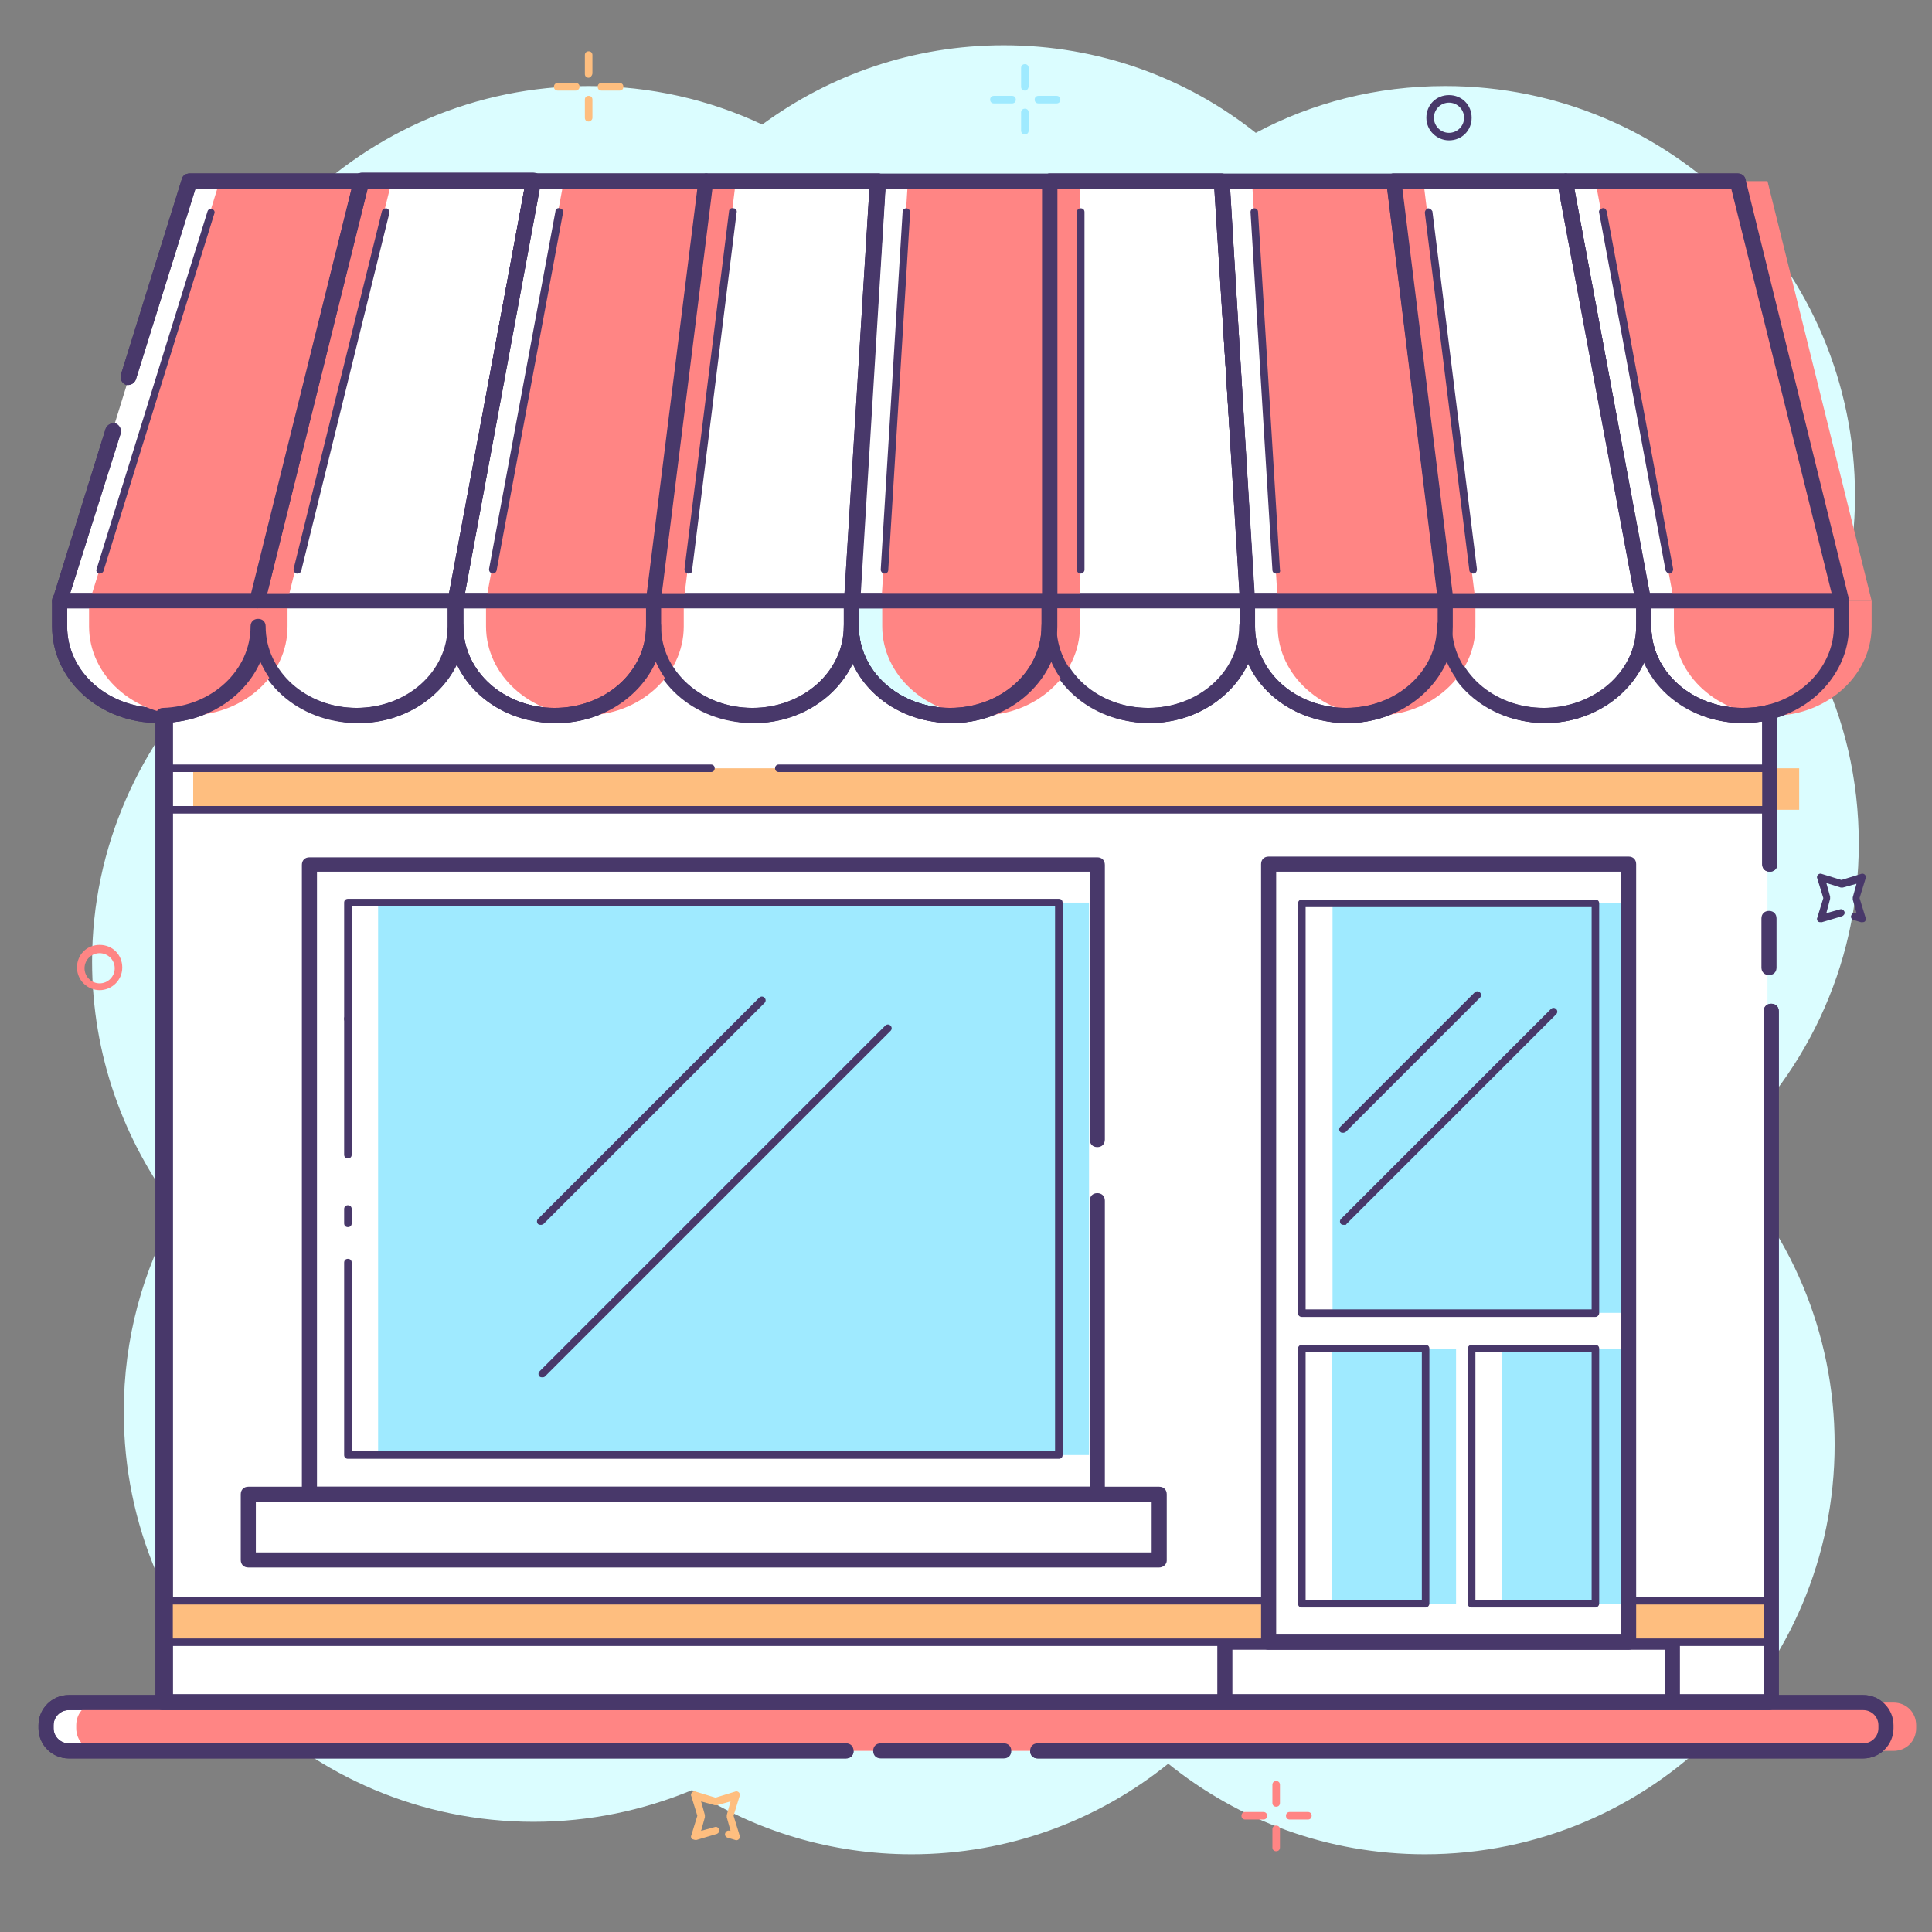 <svg xmlns="http://www.w3.org/2000/svg" id="Layer_1" x="0" y="0" enable-background="new 0 0 256 256" version="1.1" viewBox="0 0 256 256" xml:space="preserve"><rect x="0" y="0" width="256" height="256" fill="#808080" stroke="none"/><style>.st0{fill:#DBFDFF;}
	.st1{fill:#FFFFFF;}
	.st2{fill:#48386A;}
	.st3{fill:#9FEAFF;}
	.st4{fill:#FF8584;}
	.st5{fill:#FEBE7F;}</style><path d="M246.3 111.8c0-8.5-1.9-16.5-5.4-23.6 3.1-6.9 4.9-14.5 4.9-22.5 0-30-24.3-54.3-54.3-54.3-9.1 0-17.6 2.2-25.1 6.2C157.2 10.3 145.6 6 133 6c-12 0-23 3.9-32 10.5-7-3.3-14.8-5.1-23-5.1-30 0-54.3 24.3-54.3 54.3 0 8.1 1.8 15.9 5 22.8-10.1 9.9-16.5 23.7-16.5 38.9 0 12.4 4.2 23.8 11.2 33-4.5 7.9-7 17-7 26.7 0 30 24.3 54.3 54.3 54.3 7.4 0 14.5-1.5 21-4.2 8.4 5.4 18.4 8.5 29.1 8.5 12.9 0 24.7-4.5 34-12 9.3 7.5 21.1 12 34 12 30 0 54.3-24.3 54.3-54.3 0-14.9-6-28.5-15.8-38.3 11.7-10.1 19-24.9 19-41.3z" class="st0"/><path d="M230.2 24H25.1h205.1z" class="st1"/><path d="M230.2 25H25.1c-.6 0-1-.4-1-1s.4-1 1-1h205.1c.6 0 1 .4 1 1s-.4 1-1 1z" class="st2"/><path d="M217.8 79.6 191.5 79.6 184.6 24 207.4 24z" class="st1"/><path d="M217.8 80.6h-26.2c-.5 0-.9-.4-1-.9l-6.9-55.6c0-.3.1-.6.2-.8.2-.2.5-.3.7-.3h22.8c.5 0 .9.3 1 .8l10.3 55.6c.1.3 0 .6-.2.8-.2.3-.4.4-.7.4zm-25.4-2h24.1l-10-53.6h-20.8l6.7 53.6z" class="st2"/><path d="M165.3 79.6 139.1 79.6 139.1 24 161.9 24z" class="st1"/><path d="M165.3 80.6h-26.2c-.6 0-1-.4-1-1V24c0-.6.4-1 1-1h22.8c.5 0 1 .4 1 .9l3.4 55.6c0 .3-.1.5-.3.7-.2.3-.4.4-.7.4zm-25.2-2h24.2L160.9 25h-20.8v53.6z" class="st2"/><path d="M112.8 79.6 86.6 79.6 93.5 24 116.3 24z" class="st1"/><path d="M112.8 80.6H86.6c-.3 0-.6-.1-.7-.3-.2-.2-.3-.5-.2-.8l6.9-55.6c.1-.5.5-.9 1-.9h22.8c.3 0 .5.1.7.3.2.2.3.5.3.7L114 79.6c-.2.6-.6 1-1.2 1zm-25.1-2h24.2l3.3-53.6H94.4l-6.7 53.6z" class="st2"/><path d="M60.4 79.6 34.1 79.6 47.9 24 70.7 24z" class="st1"/><path d="M60.4 80.6H34.1c-.3 0-.6-.1-.8-.4s-.3-.6-.2-.9l13.8-55.6c.1-.4.5-.8 1-.8h22.8c.3 0 .6.1.8.4.2.2.3.5.2.8L61.4 79.8c-.1.5-.5.8-1 .8zm-25-2h24.1l10-53.6H48.7L35.4 78.6z" class="st2"/><path d="M244 79.6 217.8 79.6 207.4 24 230.2 24z" class="st1"/><path d="M244 80.6h-26.2c-.5 0-.9-.3-1-.8l-10.3-55.6c-.1-.3 0-.6.2-.8.2-.2.5-.4.8-.4h22.8c.5 0 .9.3 1 .8L245 79.4c.1.3 0 .6-.2.9s-.5.3-.8.3zm-25.4-2h24.1L229.4 25h-20.8l10 53.6z" class="st2"/><path d="M191.5 79.6 165.3 79.6 161.9 24 184.6 24z" class="st1"/><path d="M191.5 80.6h-26.2c-.5 0-1-.4-1-.9l-3.4-55.6c0-.3.1-.5.3-.7.2-.2.5-.3.7-.3h22.8c.5 0 .9.4 1 .9l6.9 55.6c0 .3-.1.6-.2.8-.3.1-.6.2-.9.2zm-25.3-2h24.2L183.8 25H163l3.2 53.6z" class="st2"/><path d="M139.1 79.6 112.8 79.6 116.3 24 139.1 24z" class="st1"/><path d="M139.1 80.6h-26.2c-.3 0-.5-.1-.7-.3-.2-.2-.3-.5-.3-.7l3.4-55.6c0-.5.5-.9 1-.9h22.8c.6 0 1 .4 1 1v55.6c0 .5-.5.9-1 .9zm-25.2-2h24.2V25h-20.8l-3.4 53.6z" class="st2"/><path d="M86.6 79.6 60.4 79.6 70.7 24 93.5 24z" class="st1"/><path d="M86.6 80.6H60.4c-.3 0-.6-.1-.8-.4-.2-.2-.3-.5-.2-.8l10.3-55.6c.1-.5.5-.8 1-.8h22.8c.3 0 .6.1.7.3.2.2.3.5.2.8l-6.9 55.6c0 .6-.4.9-.9.9zm-25-2h24.1L92.4 25H71.5l-9.9 53.6z" class="st2"/><path d="M17.1 50 25.1 24 47.9 24 34.1 79.6 7.9 79.6 14.9 57.1z" class="st1"/><path d="M34.1 80.6H7.9c-.3 0-.6-.2-.8-.4-.2-.2-.2-.6-.1-.9l7-22.5c.2-.5.7-.8 1.3-.7.5.2.8.7.7 1.3L9.3 78.6h24.1L46.6 25H25.9L18 50.3c-.2.5-.7.8-1.3.7-.5-.2-.8-.7-.7-1.3l8.1-26c.1-.4.5-.7 1-.7h22.8c.3 0 .6.1.8.4s.3.6.2.9L35.1 79.9c-.1.4-.5.7-1 .7z" class="st2"/><path d="M34.1 79.6V83c0 6.4-5.6 11.5-12.6 11.8h-.6c-7.2 0-13.1-5.3-13.1-11.8v-3.4h26.3z" class="st1"/><path d="M21 95.8c-7.8 0-14.1-5.7-14.1-12.8v-3.4c0-.6.4-1 1-1h26.2c.6 0 1 .4 1 1V83c0 6.9-5.9 12.5-13.5 12.8H21zM8.9 80.6V83c0 6 5.4 10.8 12.1 10.8h.5c6.5-.2 11.6-5 11.6-10.8v-2.4H8.9z" class="st2"/><path d="M137.5 232h109.4c1.7 0 3-1.3 3-3v-.4c0-1.7-1.3-3-3-3H9.1c-1.7 0-3 1.3-3 3v.4c0 1.7 1.3 3 3 3h128.4z" class="st1"/><path d="M246.9 233H137.5c-.6 0-1-.4-1-1s.4-1 1-1h109.4c1.1 0 2-.9 2-2v-.4c0-1.1-.9-2-2-2H9.1c-1.1 0-2 .9-2 2v.4c0 1.1.9 2 2 2h103c.6 0 1 .4 1 1s-.4 1-1 1H9.1c-2.2 0-4-1.8-4-4v-.4c0-2.2 1.8-4 4-4h237.8c2.2 0 4 1.8 4 4v.4c0 2.2-1.8 4-4 4z" class="st2"/><path d="M244 79.6V83c0 5.4-4.1 10-9.6 11.4-1.1.3-2.3.4-3.5.4-7.2 0-13.1-5.3-13.1-11.8v-3.4H244z" class="st1"/><path d="M230.9 95.8c-7.8 0-14.1-5.7-14.1-12.8v-3.4c0-.6.4-1 1-1H244c.6 0 1 .4 1 1V83c0 5.7-4.3 10.8-10.3 12.3-1.3.4-2.5.5-3.8.5zm-12.1-15.2V83c0 6 5.4 10.8 12.1 10.8 1.1 0 2.2-.1 3.3-.4 5.2-1.3 8.8-5.6 8.8-10.4v-2.4h-24.2z" class="st2"/><path d="M234.4 134.1v91.5H21.6V94.8c7-.3 12.6-5.4 12.6-11.8 0 6.5 5.9 11.8 13.1 11.8 7.2 0 13.1-5.3 13.1-11.8 0 6.5 5.9 11.8 13.1 11.8 7.2 0 13.1-5.3 13.1-11.8 0 6.5 5.9 11.8 13.1 11.8 7.2 0 13.1-5.3 13.1-11.8 0 6.5 5.9 11.8 13.1 11.8 7.2 0 13.1-5.3 13.1-11.8 0 6.5 5.9 11.8 13.1 11.8 7.2 0 13.1-5.3 13.1-11.8 0 6.5 5.9 11.8 13.1 11.8 7.2 0 13.1-5.3 13.1-11.8 0 6.5 5.9 11.8 13.1 11.8 7.2 0 13.1-5.3 13.1-11.8 0 6.5 5.9 11.8 13.1 11.8 1.2 0 2.4-.2 3.5-.4v39.7z" class="st1"/><path d="M234.4 226.6H21.6c-.6 0-1-.4-1-1V94.8c0-.5.4-1 1-1 6.5-.2 11.6-5 11.6-10.8 0-.6.4-1 1-1s1 .4 1 1c0 6 5.4 10.8 12.1 10.8C54 93.8 59.4 89 59.4 83c0-.6.4-1 1-1s1 .4 1 1c0 6 5.4 10.8 12.1 10.8S85.6 89 85.6 83c0-.6.4-1 1-1s1 .4 1 1c0 6 5.4 10.8 12.1 10.8 6.7 0 12.1-4.8 12.1-10.8 0-.6.4-1 1-1s1 .4 1 1c0 6 5.4 10.8 12.1 10.8 6.7 0 12.1-4.8 12.1-10.8 0-.6.4-1 1-1s1 .4 1 1c0 6 5.4 10.8 12.1 10.8 6.7 0 12.1-4.8 12.1-10.8 0-.6.4-1 1-1s1 .4 1 1c0 6 5.4 10.8 12.1 10.8 6.7 0 12.1-4.8 12.1-10.8 0-.6.4-1 1-1s1 .4 1 1c0 6 5.4 10.8 12.1 10.8S216.8 89 216.8 83c0-.6.4-1 1-1s1 .4 1 1c0 6 5.4 10.8 12.1 10.8 1.1 0 2.2-.1 3.3-.4.3-.1.6 0 .9.2.2.2.4.5.4.8v20.1c0 .6-.4 1-1 1s-1-.4-1-1V95.6c-.8.1-1.7.2-2.5.2-5.9 0-11-3.3-13.1-8.1-2.1 4.7-7.2 8.1-13.1 8.1s-11-3.3-13.1-8.1c-2.1 4.7-7.2 8.1-13.1 8.1-5.9 0-11-3.3-13.1-8.1-2.1 4.7-7.2 8.1-13.1 8.1-5.9 0-11-3.3-13.1-8.1-2.1 4.7-7.2 8.1-13.1 8.1-5.9 0-11-3.3-13.1-8.1-2.1 4.7-7.2 8.1-13.1 8.1-5.9 0-11-3.3-13.1-8.1-2.1 4.7-7.2 8.1-13.1 8.1s-11-3.3-13.1-8.1c-2.1 4.7-7.2 8.1-13.1 8.1-5.9 0-11-3.3-13.1-8.1-1.9 4.3-6.3 7.5-11.6 8v128.8h210.8V134c0-.6.4-1 1-1s1 .4 1 1v91.5c-.3.6-.7 1.1-1.3 1.1z" class="st2"/><path d="M168.8 127.4H223.1V166.3H168.8z" class="st3" transform="rotate(-90 195.964 146.795)"/><path d="M60.4 79.6V83c0 6.5-5.9 11.8-13.1 11.8-7.2 0-13.1-5.3-13.1-11.8v-3.4h26.2z" class="st1"/><path d="M47.3 95.8c-7.8 0-14.1-5.7-14.1-12.8v-3.4c0-.6.4-1 1-1h26.2c.6 0 1 .4 1 1V83c0 7.1-6.4 12.8-14.1 12.8zM35.1 80.6V83c0 6 5.4 10.8 12.1 10.8 6.7 0 12.1-4.8 12.1-10.8v-2.4H35.1z" class="st2"/><path d="M112.8 79.6V83c0 6.5-5.9 11.8-13.1 11.8-7.2 0-13.1-5.3-13.1-11.8v-3.4h26.2z" class="st1"/><path d="M99.7 95.8c-7.8 0-14.1-5.7-14.1-12.8v-3.4c0-.6.4-1 1-1h26.2c.6 0 1 .4 1 1V83c0 7.1-6.3 12.8-14.1 12.8zM87.6 80.6V83c0 6 5.4 10.8 12.1 10.8 6.7 0 12.1-4.8 12.1-10.8v-2.4H87.6z" class="st2"/><path d="M165.3 79.6V83c0 6.5-5.9 11.8-13.1 11.8-7.2 0-13.1-5.3-13.1-11.8v-3.4h26.2z" class="st1"/><path d="M152.2 95.8c-7.8 0-14.1-5.7-14.1-12.8v-3.4c0-.6.4-1 1-1h26.2c.6 0 1 .4 1 1V83c0 7.1-6.3 12.8-14.1 12.8zm-12.1-15.2V83c0 6 5.4 10.8 12.1 10.8 6.7 0 12.1-4.8 12.1-10.8v-2.4h-24.2z" class="st2"/><path d="M217.8 79.6V83c0 6.5-5.9 11.8-13.1 11.8-7.2 0-13.1-5.3-13.1-11.8v-3.4h26.2z" class="st1"/><path d="M204.7 95.8c-7.8 0-14.1-5.7-14.1-12.8v-3.4c0-.6.4-1 1-1h26.2c.6 0 1 .4 1 1V83c0 7.1-6.4 12.8-14.1 12.8zm-12.2-15.2V83c0 6 5.4 10.8 12.1 10.8S216.8 89 216.8 83v-2.4h-24.3zM221.6 226.6h-59.3c-.6 0-1-.4-1-1v-8c0-.6.4-1 1-1h59.3c.6 0 1 .4 1 1v8c0 .5-.4 1-1 1zm-58.3-2h57.3v-6h-57.3v6z" class="st2"/><path d="M50.1 135 50.1 119.6 144.3 119.6 144.3 192.8 50.1 192.8 50.1 167.3z" class="st3"/><path d="M211.4 174.5h-38.9c-.3 0-.5-.2-.5-.5v-54.3c0-.3.2-.5.5-.5h38.9c.3 0 .5.2.5.5V174c0 .2-.2.5-.5.5zm-38.4-1h37.9v-53.3H173v53.3zM145.4 199H41c-.6 0-1-.4-1-1v-83.4c0-.6.4-1 1-1h104.4c.6 0 1 .4 1 1V151c0 .6-.4 1-1 1s-1-.4-1-1v-35.5H42V197h102.4v-37.9c0-.6.4-1 1-1s1 .4 1 1V198c0 .5-.4 1-1 1z" class="st2"/><path d="M46.1 153.5c-.3 0-.5-.2-.5-.5v-18c0-.3.2-.5.5-.5s.5.2.5.5v18c0 .3-.2.5-.5.5zM46.1 162.6c-.3 0-.5-.2-.5-.5v-1.9c0-.3.2-.5.5-.5s.5.2.5.5v1.9c0 .3-.2.5-.5.5z" class="st2"/><path d="M140.3 193.3H46.1c-.3 0-.5-.2-.5-.5v-25.5c0-.3.2-.5.5-.5s.5.2.5.5v25h93.2v-72.2H46.6V135c0 .3-.2.5-.5.5s-.5-.2-.5-.5v-15.4c0-.3.2-.5.5-.5h94.2c.3 0 .5.2.5.5v73.2c0 .3-.2.5-.5.5z" class="st2"/><path d="M86.6 79.6V83c0 6.5-5.9 11.8-13.1 11.8-7.2 0-13.1-5.3-13.1-11.8v-3.4h26.2z" class="st1"/><path d="M73.5 95.8c-7.8 0-14.1-5.7-14.1-12.8v-3.4c0-.6.4-1 1-1h26.2c.6 0 1 .4 1 1V83c0 7.1-6.3 12.8-14.1 12.8zM61.4 80.6V83c0 6 5.4 10.8 12.1 10.8S85.6 89 85.6 83v-2.4H61.4z" class="st2"/><path d="M191.5 79.6V83c0 6.5-5.9 11.8-13.1 11.8-7.2 0-13.1-5.3-13.1-11.8v-3.4h26.2z" class="st1"/><path d="M178.4 95.8c-7.8 0-14.1-5.7-14.1-12.8v-3.4c0-.6.4-1 1-1h26.2c.6 0 1 .4 1 1V83c0 7.1-6.3 12.8-14.1 12.8zm-12.1-15.2V83c0 6 5.4 10.8 12.1 10.8 6.7 0 12.1-4.8 12.1-10.8v-2.4h-24.2zM153.6 207.7H32.9c-.6 0-1-.4-1-1V198c0-.6.4-1 1-1h120.7c.6 0 1 .4 1 1v8.8c0 .5-.5.9-1 .9zm-119.7-2h118.7V199H33.9v6.7zM71.7 162.3c-.1 0-.3 0-.4-.1-.2-.2-.2-.5 0-.7l29.3-29.3c.2-.2.5-.2.7 0s.2.5 0 .7L72 162.2s-.2.1-.3.1zM71.9 182.5c-.1 0-.3 0-.4-.1-.2-.2-.2-.5 0-.7l45.8-45.8c.2-.2.5-.2.7 0s.2.5 0 .7l-45.8 45.8s-.1.1-.3.1zM178 150.1c-.1 0-.3 0-.4-.1-.2-.2-.2-.5 0-.7l17.8-17.8c.2-.2.5-.2.7 0s.2.5 0 .7L178.3 150s-.2.1-.3.1zM178.1 162.3c-.1 0-.3 0-.4-.1-.2-.2-.2-.5 0-.7l27.8-27.8c.2-.2.5-.2.7 0s.2.5 0 .7l-27.8 27.8c0 .1-.1.1-.3.1zM234.4 129.2c-.6 0-1-.4-1-1v-6.5c0-.6.4-1 1-1s1 .4 1 1v6.5c0 .6-.4 1-1 1z" class="st2"/><path d="M141.5 232h109.4c1.7 0 3-1.3 3-3v-.4c0-1.7-1.3-3-3-3H13.1c-1.7 0-3 1.3-3 3v.4c0 1.7 1.3 3 3 3h128.4z" class="st4"/><path d="M190.3 187.4H224.1V203.8H190.3z" class="st3" transform="rotate(-90 207.214 195.58)"/><path d="M167.8 187.4H201.6V203.8H167.8z" class="st3" transform="rotate(-90 184.714 195.58)"/><path d="M107.2 101.8 238.4 101.8 238.4 107.3 25.6 107.3 25.6 101.8 98.2 101.8z" class="st5"/><path d="M21.6 212.1H168.1V217.6H21.6z" class="st5"/><path d="M168.1 218.1H21.6c-.3 0-.5-.2-.5-.5v-5.5c0-.3.2-.5.5-.5h146.5c.3 0 .5.2.5.5v5.5c0 .3-.2.5-.5.5zm-146-1h145.5v-4.5H22.1v4.5z" class="st2"/><path d="M215.8 212.1H234.4V217.6H215.8z" class="st5"/><path d="M234.4 218.1h-18.6c-.3 0-.5-.2-.5-.5v-5.5c0-.3.2-.5.5-.5h18.6c.3 0 .5.2.5.5v5.5c0 .3-.2.5-.5.5zm-18.1-1h17.6v-4.5h-17.6v4.5zM211.4 213H195c-.3 0-.5-.2-.5-.5v-33.8c0-.3.2-.5.5-.5h16.4c.3 0 .5.2.5.5v33.8c0 .2-.2.5-.5.5zm-15.9-1h15.4v-32.8h-15.4V212zM188.9 213h-16.4c-.3 0-.5-.2-.5-.5v-33.8c0-.3.2-.5.5-.5h16.4c.3 0 .5.2.5.5v33.8c0 .2-.2.5-.5.5zm-15.9-1h15.4v-32.8H173V212z" class="st2"/><path d="M215.8 218.6h-47.7c-.6 0-1-.4-1-1V114.5c0-.6.4-1 1-1h47.7c.6 0 1 .4 1 1v103.1c0 .5-.4 1-1 1zm-46.7-2h45.7V115.5h-45.7v101.1zM246.9 233H137.5c-.6 0-1-.4-1-1s.4-1 1-1h109.4c1.1 0 2-.9 2-2v-.4c0-1.1-.9-2-2-2H9.1c-1.1 0-2 .9-2 2v.4c0 1.1.9 2 2 2h103c.6 0 1 .4 1 1s-.4 1-1 1H9.1c-2.2 0-4-1.8-4-4v-.4c0-2.2 1.8-4 4-4h237.8c2.2 0 4 1.8 4 4v.4c0 2.2-1.8 4-4 4z" class="st2"/><path d="M133 233h-16.3c-.6 0-1-.4-1-1s.4-1 1-1H133c.6 0 1 .4 1 1s-.4 1-1 1zM234.4 107.8H21.6c-.3 0-.5-.2-.5-.5v-5.5c0-.3.2-.5.5-.5h72.6c.3 0 .5.2.5.5s-.2.5-.5.5H22.1v4.5h211.8v-4.5H103.2c-.3 0-.5-.2-.5-.5s.2-.5.5-.5h131.2c.3 0 .5.2.5.5v5.5c0 .3-.2.5-.5.5zM126 95.8c-7.8 0-14.1-5.7-14.1-12.8v-3.4c0-.6.4-1 1-1h26.2c.6 0 1 .4 1 1V83c0 7.1-6.4 12.8-14.1 12.8zm-12.2-15.2V83c0 6 5.4 10.8 12.1 10.8 6.7 0 12.1-4.8 12.1-10.8v-2.4h-24.2z" class="st2"/><path d="M248 79.6 221.8 79.6 211.4 24 234.2 24z" class="st4"/><path d="M195.5 79.6 169.3 79.6 165.9 24 188.6 24z" class="st4"/><path d="M143.1 79.6 116.8 79.6 120.3 24 143.1 24z" class="st4"/><path d="M90.6 79.6 64.4 79.6 74.7 24 97.5 24z" class="st4"/><path d="M21.1 50 29.1 24 51.9 24 38.1 79.6 11.9 79.6 18.9 57.1z" class="st4"/><path d="M195.2 76c-.2 0-.5-.2-.5-.4l-5.9-47.4c0-.3.2-.5.4-.6.3 0 .5.2.6.4l5.9 47.4c0 .4-.2.6-.5.6zM143.2 76c-.3 0-.5-.2-.5-.5V28.1c0-.3.2-.5.5-.5s.5.2.5.5v47.4c0 .3-.3.5-.5.5zM91.2 76c-.3 0-.5-.3-.5-.6L96.6 28c0-.3.3-.5.6-.4.3 0 .5.3.4.6l-5.9 47.4c0 .3-.2.4-.5.4zM39.4 76h-.1c-.3-.1-.4-.3-.4-.6L50.6 28c.1-.3.3-.4.6-.4.3.1.4.3.4.6L39.9 75.7c-.1.2-.3.3-.5.3zM221.2 76c-.2 0-.4-.2-.5-.4l-8.8-47.4c-.1-.3.1-.5.4-.6.3-.1.5.1.6.4l8.8 47.4c0 .3-.2.6-.5.6zM169.1 76c-.3 0-.5-.2-.5-.5l-2.9-47.4c0-.3.2-.5.5-.5s.5.2.5.5l2.9 47.4c.1.3-.1.5-.5.5.1 0 .1 0 0 0zM117.2 76c-.3 0-.5-.3-.5-.5l2.9-47.4c0-.3.2-.5.5-.5s.5.3.5.5l-2.9 47.4c0 .3-.2.5-.5.5z" class="st2"/><g><path d="M65.3 76s-.1 0 0 0c-.4-.1-.5-.3-.5-.6L73.6 28c0-.3.3-.5.6-.4.3.1.5.3.4.6l-8.8 47.4c-.1.3-.3.4-.5.4z" class="st2"/></g><g><path d="M13.2 76h-.1c-.3-.1-.4-.4-.3-.6L27.5 28c.1-.3.4-.4.6-.3.3.1.4.4.3.6L13.7 75.7c-.1.2-.3.3-.5.3z" class="st2"/></g><g><path d="M21 95.8c-7.8 0-14.1-5.7-14.1-12.8v-3.4c0-.6.4-1 1-1h26.2c.6 0 1 .4 1 1V83c0 6.9-5.9 12.5-13.5 12.8H21zM8.9 80.6V83c0 6 5.4 10.8 12.1 10.8h.5c6.5-.2 11.6-5 11.6-10.8v-2.4H8.9z" class="st2"/></g><path d="M38.1 79.6V83c0 6.4-5.6 11.5-12.6 11.8h-.6c-7.2 0-13.1-5.3-13.1-11.8v-3.4h26.3zM248 79.6V83c0 5.4-4.1 10-9.6 11.4-1.1.3-2.3.4-3.5.4-7.2 0-13.1-5.3-13.1-11.8v-3.4H248zM90.6 79.6V83c0 6.5-5.9 11.8-13.1 11.8-7.2 0-13.1-5.3-13.1-11.8v-3.4h26.2zM195.5 79.6V83c0 6.5-5.9 11.8-13.1 11.8-7.2 0-13.1-5.3-13.1-11.8v-3.4h26.2zM143.1 79.6V83c0 6.5-5.9 11.8-13.1 11.8-7.2 0-13.1-5.3-13.1-11.8v-3.4h26.2z" class="st4"/><g><path d="M230.9 95.8c-7.8 0-14.1-5.7-14.1-12.8v-3.4c0-.6.4-1 1-1H244c.6 0 1 .4 1 1V83c0 5.7-4.3 10.8-10.3 12.3-1.3.4-2.5.5-3.8.5zm-12.1-15.2V83c0 6 5.4 10.8 12.1 10.8 1.1 0 2.2-.1 3.3-.4 5.2-1.3 8.8-5.6 8.8-10.4v-2.4h-24.2z" class="st2"/></g><g><path d="M73.5 95.8c-7.8 0-14.1-5.7-14.1-12.8v-3.4c0-.6.4-1 1-1h26.2c.6 0 1 .4 1 1V83c0 7.1-6.3 12.8-14.1 12.8zM61.4 80.6V83c0 6 5.4 10.8 12.1 10.8S85.6 89 85.6 83v-2.4H61.4z" class="st2"/></g><g><path d="M178.4 95.8c-7.8 0-14.1-5.7-14.1-12.8v-3.4c0-.6.4-1 1-1h26.2c.6 0 1 .4 1 1V83c0 7.1-6.3 12.8-14.1 12.8zm-12.1-15.2V83c0 6 5.4 10.8 12.1 10.8 6.7 0 12.1-4.8 12.1-10.8v-2.4h-24.2z" class="st2"/></g><g><path d="M34.1 80.6H7.9c-.3 0-.6-.2-.8-.4-.2-.2-.2-.6-.1-.9l7-22.5c.2-.5.7-.8 1.3-.7.5.2.8.7.7 1.3L9.3 78.6h24.1L46.6 25H25.9L18 50.3c-.2.5-.7.8-1.3.7-.5-.2-.8-.7-.7-1.3l8.1-26c.1-.4.5-.7 1-.7h22.8c.3 0 .6.1.8.4s.3.6.2.9L35.1 79.9c-.1.4-.5.7-1 .7z" class="st2"/></g><g><path d="M244 80.6h-26.2c-.5 0-.9-.3-1-.8l-10.3-55.6c-.1-.3 0-.6.2-.8.2-.2.5-.4.8-.4h22.8c.5 0 .9.3 1 .8L245 79.4c.1.3 0 .6-.2.9s-.5.3-.8.3zm-25.4-2h24.1L229.4 25h-20.8l10 53.6z" class="st2"/></g><g><path d="M191.5 80.6h-26.2c-.5 0-1-.4-1-.9l-3.4-55.6c0-.3.1-.5.3-.7.2-.2.5-.3.7-.3h22.8c.5 0 .9.4 1 .9l6.9 55.6c0 .3-.1.6-.2.8-.3.1-.6.2-.9.2zm-25.3-2h24.2L183.8 25H163l3.2 53.6z" class="st2"/></g><g><path d="M139.1 80.6h-26.2c-.3 0-.5-.1-.7-.3-.2-.2-.3-.5-.3-.7l3.4-55.6c0-.5.5-.9 1-.9h22.8c.6 0 1 .4 1 1v55.6c0 .5-.5.9-1 .9zm-25.2-2h24.2V25h-20.8l-3.4 53.6z" class="st2"/></g><g><path d="M86.6 80.6H60.4c-.3 0-.6-.1-.8-.4-.2-.2-.3-.5-.2-.8l10.3-55.6c.1-.5.5-.8 1-.8h22.8c.3 0 .6.1.7.3.2.2.3.5.2.8l-6.9 55.6c0 .6-.4.9-.9.9zm-25-2h24.1L92.4 25H71.5l-9.9 53.6z" class="st2"/></g><g><path d="M217.8 80.6h-26.2c-.5 0-.9-.4-1-.9l-6.9-55.6c0-.3.1-.6.2-.8.2-.2.5-.3.7-.3h22.8c.5 0 .9.3 1 .8l10.3 55.6c.1.3 0 .6-.2.8-.2.3-.4.4-.7.4zm-25.4-2h24.1l-10-53.6h-20.8l6.7 53.6z" class="st2"/></g><g><path d="M165.3 80.6h-26.2c-.6 0-1-.4-1-1V24c0-.6.4-1 1-1h22.8c.5 0 1 .4 1 .9l3.4 55.6c0 .3-.1.5-.3.7-.2.3-.4.4-.7.4zm-25.2-2h24.2L160.9 25h-20.8v53.6z" class="st2"/></g><g><path d="M112.8 80.6H86.6c-.3 0-.6-.1-.7-.3-.2-.2-.3-.5-.2-.8l6.9-55.6c.1-.5.5-.9 1-.9h22.8c.3 0 .5.1.7.3.2.2.3.5.3.7L114 79.6c-.2.6-.6 1-1.2 1zm-25.1-2h24.2l3.3-53.6H94.4l-6.7 53.6z" class="st2"/></g><g><path d="M60.4 80.6H34.1c-.3 0-.6-.1-.8-.4s-.3-.6-.2-.9l13.8-55.6c.1-.4.5-.8 1-.8h22.8c.3 0 .6.1.8.4.2.2.3.5.2.8L61.4 79.8c-.1.5-.5.8-1 .8zm-25-2h24.1l10-53.6H48.7L35.4 78.6z" class="st2"/></g><g><path d="M126 95.8c-7.8 0-14.1-5.7-14.1-12.8v-3.4c0-.6.4-1 1-1h26.2c.6 0 1 .4 1 1V83c0 7.1-6.4 12.8-14.1 12.8zm-12.2-15.2V83c0 6 5.4 10.8 12.1 10.8 6.7 0 12.1-4.8 12.1-10.8v-2.4h-24.2z" class="st2"/></g><g><path d="M234.4 226.6H21.6c-.6 0-1-.4-1-1V94.8c0-.5.4-1 1-1 6.5-.2 11.6-5 11.6-10.8 0-.6.4-1 1-1s1 .4 1 1c0 6 5.4 10.8 12.1 10.8C54 93.8 59.4 89 59.4 83c0-.6.4-1 1-1s1 .4 1 1c0 6 5.4 10.8 12.1 10.8S85.6 89 85.6 83c0-.6.4-1 1-1s1 .4 1 1c0 6 5.4 10.8 12.1 10.8 6.7 0 12.1-4.8 12.1-10.8 0-.6.4-1 1-1s1 .4 1 1c0 6 5.4 10.8 12.1 10.8 6.7 0 12.1-4.8 12.1-10.8 0-.6.4-1 1-1s1 .4 1 1c0 6 5.4 10.8 12.1 10.8 6.7 0 12.1-4.8 12.1-10.8 0-.6.4-1 1-1s1 .4 1 1c0 6 5.4 10.8 12.1 10.8 6.7 0 12.1-4.8 12.1-10.8 0-.6.4-1 1-1s1 .4 1 1c0 6 5.4 10.8 12.1 10.8S216.8 89 216.8 83c0-.6.4-1 1-1s1 .4 1 1c0 6 5.4 10.8 12.1 10.8 1.1 0 2.2-.1 3.3-.4.3-.1.6 0 .9.2.2.2.4.5.4.8v20.1c0 .6-.4 1-1 1s-1-.4-1-1V95.6c-.8.1-1.7.2-2.5.2-5.9 0-11-3.3-13.1-8.1-2.1 4.7-7.2 8.1-13.1 8.1s-11-3.3-13.1-8.1c-2.1 4.7-7.2 8.1-13.1 8.1-5.9 0-11-3.3-13.1-8.1-2.1 4.7-7.2 8.1-13.1 8.1-5.9 0-11-3.3-13.1-8.1-2.1 4.7-7.2 8.1-13.1 8.1-5.9 0-11-3.3-13.1-8.1-2.1 4.7-7.2 8.1-13.1 8.1-5.9 0-11-3.3-13.1-8.1-2.1 4.7-7.2 8.1-13.1 8.1s-11-3.3-13.1-8.1c-2.1 4.7-7.2 8.1-13.1 8.1-5.9 0-11-3.3-13.1-8.1-1.9 4.3-6.3 7.5-11.6 8v128.8h210.8V134c0-.6.4-1 1-1s1 .4 1 1v91.5c-.3.6-.7 1.1-1.3 1.1z" class="st2"/></g><g><path d="M192 18.6c-1.6 0-3-1.3-3-3s1.3-3 3-3 3 1.3 3 3-1.3 3-3 3zm0-5c-1.1 0-2 .9-2 2s.9 2 2 2 2-.9 2-2-.9-2-2-2z" class="st2"/></g><g><path d="M13.2 131.2c-1.6 0-3-1.3-3-3s1.3-3 3-3 3 1.3 3 3-1.4 3-3 3zm0-4.9c-1.1 0-2 .9-2 2s.9 2 2 2 2-.9 2-2-.9-2-2-2z" class="st4"/></g><g><path d="M246.7 122.2h-.1l-1-.3c-.3-.1-.4-.4-.3-.6.1-.3.4-.4.6-.3h.1l-.5-1.8v-.3l.5-1.8-1.8.5h-.3l-1.9-.6.5 1.8v.3l-.5 1.9 1.8-.5c.3-.1.5.1.6.3.1.3-.1.5-.3.6l-2.7.8c-.2 0-.4 0-.5-.1-.1-.1-.2-.3-.1-.5l.8-2.6-.8-2.6c-.1-.2 0-.4.1-.5.1-.1.3-.2.5-.1l2.6.8 2.6-.8c.2-.1.4 0 .5.1.1.1.2.3.1.5l-.8 2.6.8 2.6c.1.2 0 .4-.1.5-.1.1-.3.1-.4.1z" class="st2"/></g><g><path d="M92.1 243.8c-.1 0-.3-.1-.4-.1-.1-.1-.2-.3-.1-.5l.8-2.6-.8-2.6c-.1-.2 0-.4.1-.5.1-.1.3-.2.5-.1l2.6.8 2.6-.8c.2-.1.4 0 .5.1.1.1.2.3.1.5l-.8 2.6.8 2.6c.1.2 0 .4-.1.5s-.3.2-.5.1l-1-.3c-.3-.1-.4-.4-.3-.6.1-.3.4-.4.6-.3h.1l-.5-1.8v-.3l.5-1.8-1.8.5h-.3l-1.8-.5.5 1.8v.3l-.5 1.8 1.8-.5c.3-.1.5.1.6.3.1.3-.1.5-.3.6l-2.7.8h-.2z" class="st5"/></g><g><path d="M169.1 239.4c-.3 0-.5-.2-.5-.5v-2.4c0-.3.2-.5.5-.5s.5.2.5.5v2.4c0 .3-.2.5-.5.5zM169.1 245.3c-.3 0-.5-.2-.5-.5v-2.4c0-.3.2-.5.5-.5s.5.2.5.5v2.4c0 .3-.2.5-.5.5zM173.3 241.1h-2.4c-.3 0-.5-.2-.5-.5s.2-.5.5-.5h2.4c.3 0 .5.2.5.5s-.2.5-.5.5zM167.4 241.1H165c-.3 0-.5-.2-.5-.5s.2-.5.5-.5h2.4c.3 0 .5.2.5.5s-.2.5-.5.5z" class="st4"/></g><g><path d="M78 10.3c-.3 0-.5-.2-.5-.5V7.3c0-.3.2-.5.5-.5s.5.2.5.5v2.4c0 .3-.3.6-.5.6zM78 16.1c-.3 0-.5-.2-.5-.5v-2.4c0-.3.2-.5.5-.5s.5.2.5.5v2.4c0 .3-.3.5-.5.5zM82.1 12h-2.4c-.3 0-.5-.2-.5-.5s.2-.5.5-.5h2.4c.3 0 .5.2.5.5s-.2.5-.5.5zM76.3 12h-2.4c-.3 0-.5-.2-.5-.5s.2-.5.5-.5h2.4c.3 0 .5.2.5.5s-.3.5-.5.5z" class="st5"/></g><g><path d="M135.8 12c-.3 0-.5-.2-.5-.5V9c0-.3.2-.5.5-.5s.5.2.5.5v2.4c0 .3-.2.6-.5.6zM135.8 17.8c-.3 0-.5-.2-.5-.5v-2.4c0-.3.2-.5.5-.5s.5.2.5.5v2.4c0 .3-.2.5-.5.5zM140 13.7h-2.4c-.3 0-.5-.2-.5-.5s.2-.5.5-.5h2.4c.3 0 .5.2.5.5s-.2.5-.5.5zM134.1 13.7h-2.4c-.3 0-.5-.2-.5-.5s.2-.5.5-.5h2.4c.3 0 .5.2.5.5s-.2.5-.5.5z" class="st3"/></g></svg>